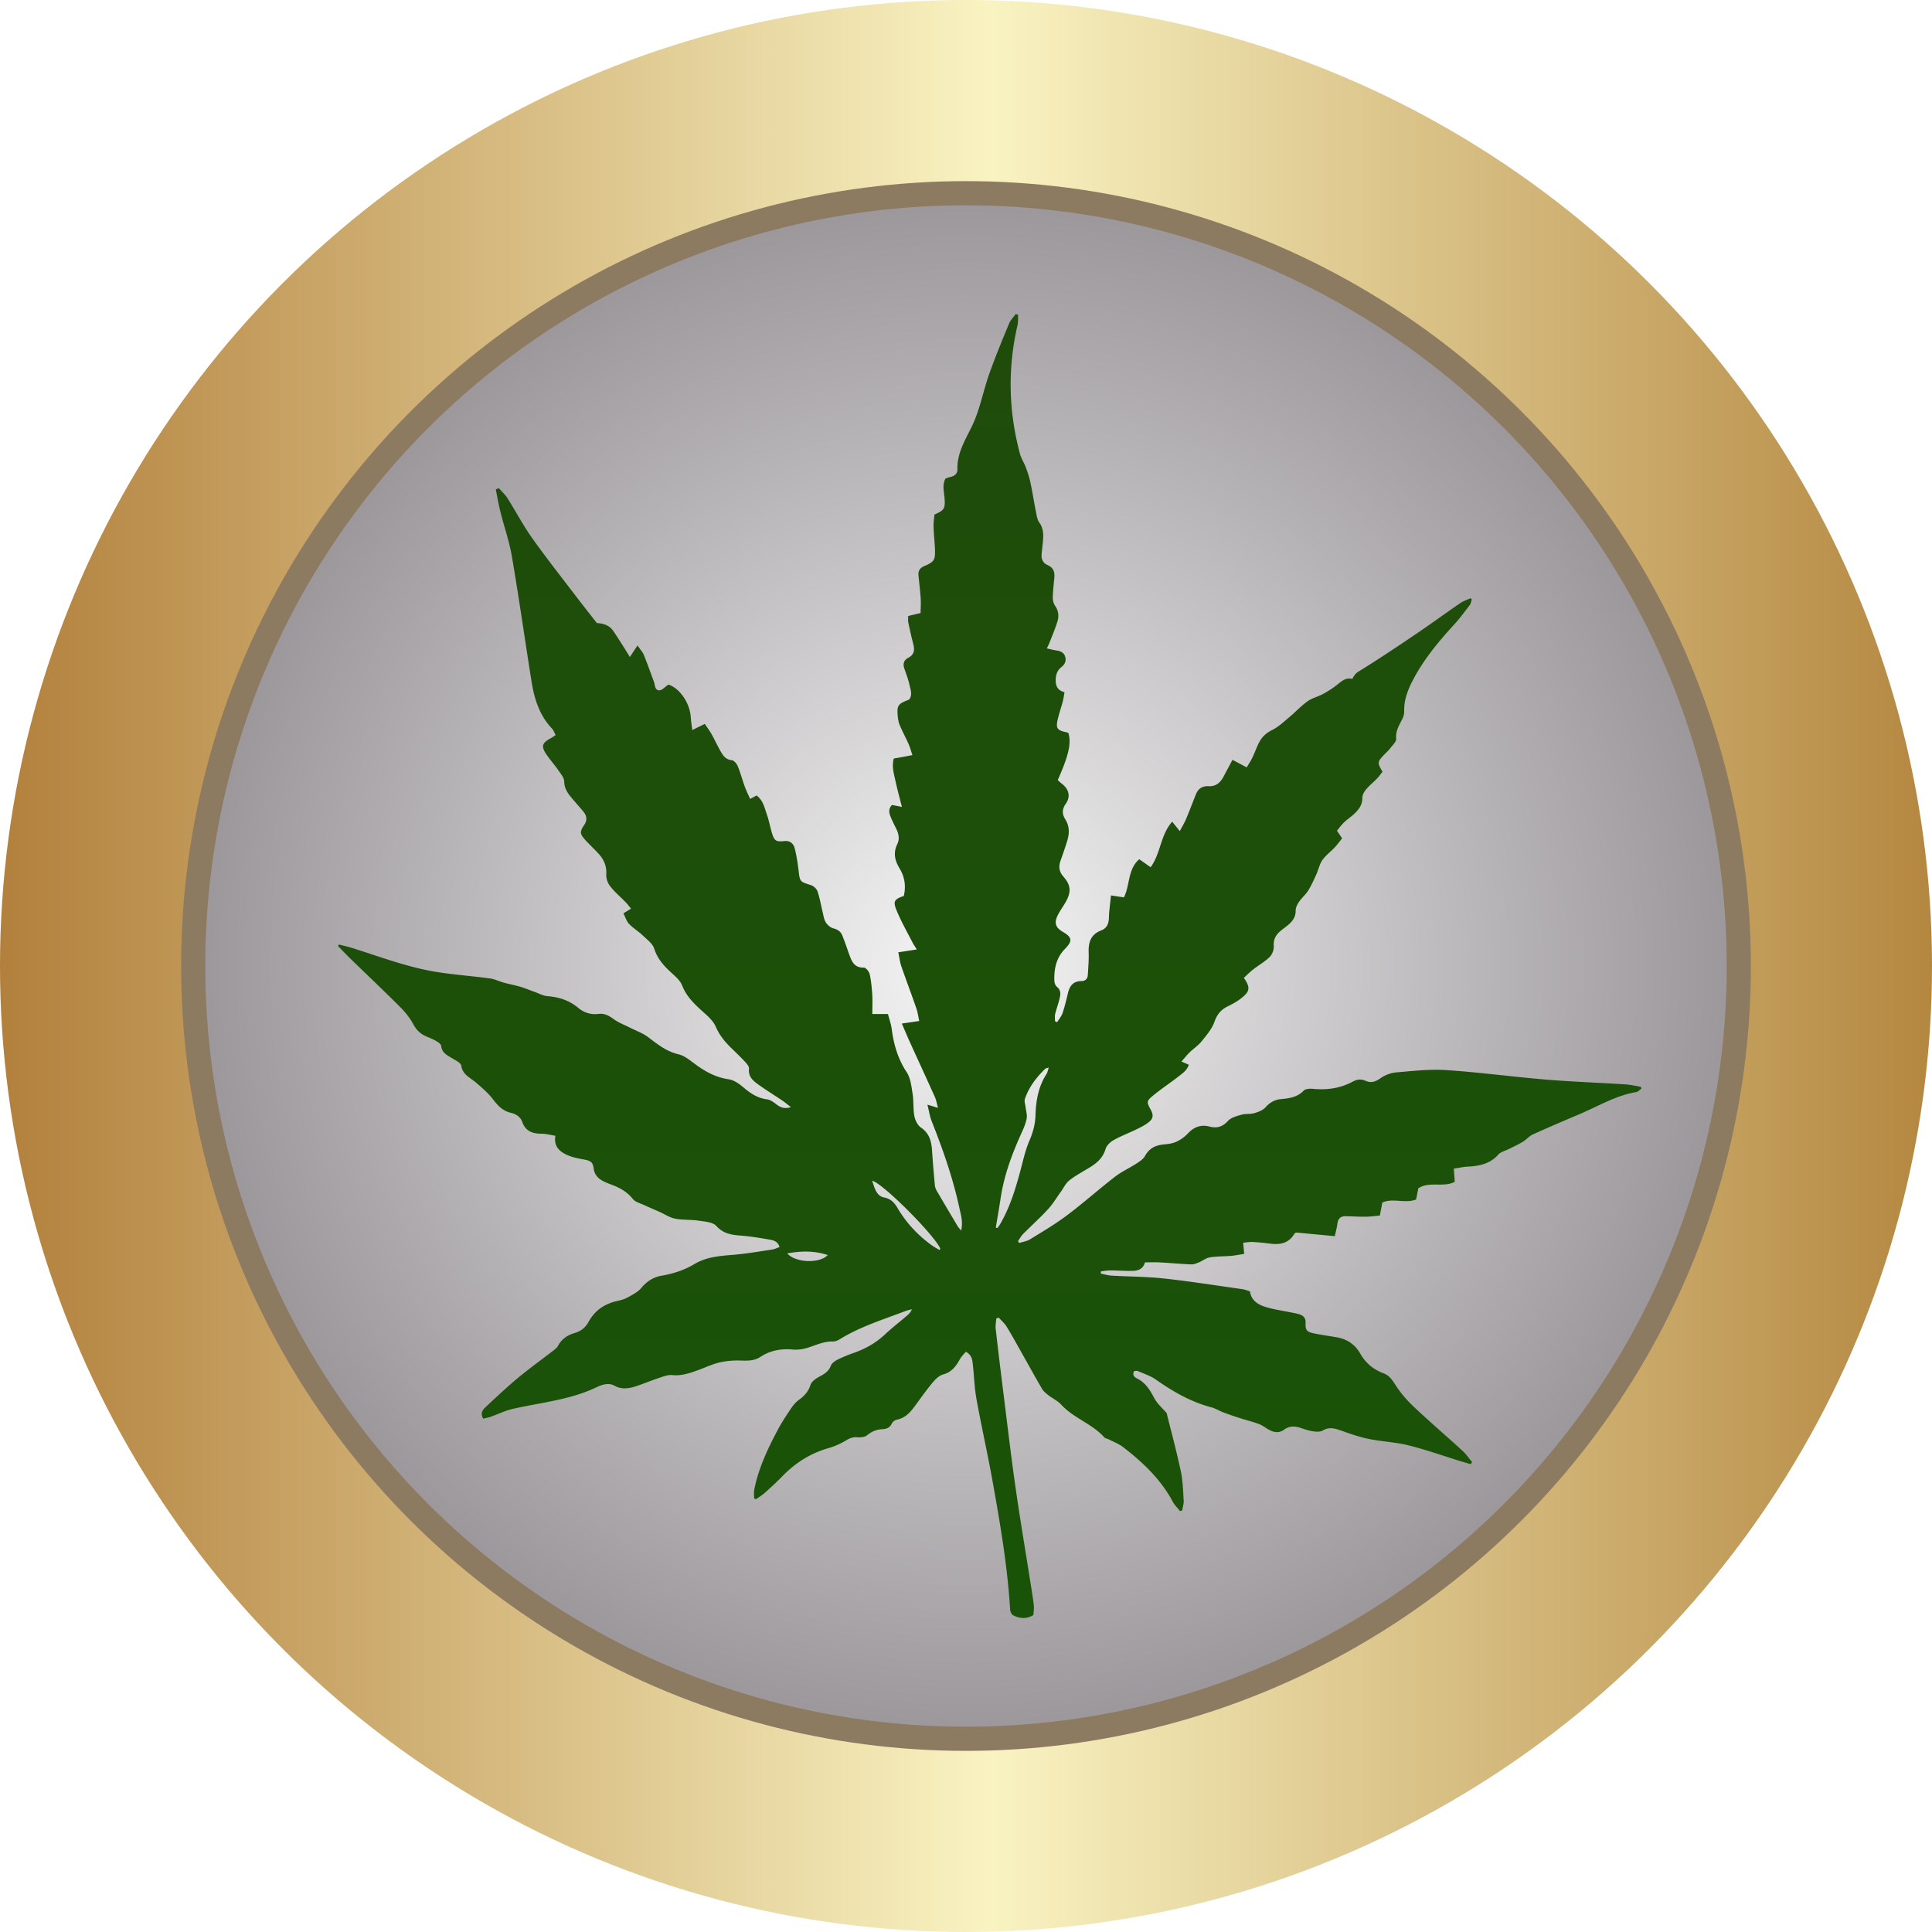 <svg width="80" height="80" xmlns="http://www.w3.org/2000/svg">
  <defs>
    <linearGradient x1=".329%" y1="49.671%" x2="99.671%" y2="49.671%" id="a">
      <stop stop-color="#B2803C" offset="0%"/>
      <stop stop-color="#F9F3C2" offset="51.319%"/>
      <stop stop-color="#B48740" offset="100%"/>
    </linearGradient>
    <radialGradient fx="50%" fy="50%" r="58.955%" id="b">
      <stop stop-color="#F5F5F5" offset="0%"/>
      <stop stop-color="#F4F4F4" offset="1.106%"/>
      <stop stop-color="#8B868A" offset="100%"/>
    </radialGradient>
    <filter x="-.9%" y="-.9%" width="103.7%" height="101.9%" filterUnits="objectBoundingBox" id="c">
      <feOffset dx="1" in="SourceAlpha" result="shadowOffsetOuter1"/>
      <feColorMatrix values="0 0 0 0 1 0 0 0 0 1 0 0 0 0 1 0 0 0 0.5 0" in="shadowOffsetOuter1" result="shadowMatrixOuter1"/>
      <feMerge>
        <feMergeNode in="shadowMatrixOuter1"/>
        <feMergeNode in="SourceGraphic"/>
      </feMerge>
    </filter>
    <linearGradient x1="50%" y1="0%" x2="50%" y2="100%" id="d">
      <stop stop-color="#1F4C0B" offset="0%"/>
      <stop stop-color="#195308" offset="100%"/>
    </linearGradient>
  </defs>
  <g fill="none" fill-rule="evenodd">
    <circle fill="url(#a)" cx="40" cy="40" r="40"/>
    <circle stroke="#8C7A61" fill="url(#b)" cx="40" cy="40" r="32"/>
    <path d="M20.273 38.968c-.569-.186-1.101-.17-1.674-.068.325.391 1.347.431 1.674.068m4.625-.207c.013-.017.027-.034.04-.051-.214-.534-2.37-2.71-2.824-2.819.099.3.178.631.49.693.303.06.439.231.57.452.352.598.818 1.094 1.376 1.506.11.081.232.147.349.22m2.334-.931c.022.007.044.014.067.021.036-.052.077-.101.109-.155.391-.671.621-1.402.823-2.145.12-.438.211-.89.389-1.305.149-.349.246-.691.257-1.066.018-.604.117-1.188.456-1.71.041-.064.053-.147.094-.269-.092.035-.134.038-.157.061-.362.358-.67.755-.832 1.242-.032.095.015.216.027.326.018.163.074.332.046.486-.039.211-.13.415-.22.613-.389.859-.715 1.736-.856 2.672-.062.41-.134.819-.202 1.229M6.654 7.211c.12.138.261.264.358.417.346.546.647 1.122 1.02 1.648.577.814 1.197 1.598 1.802 2.392.275.361.558.717.882 1.133.207.009.491.058.671.316.136.195.261.396.389.596.09.14.176.283.305.492.113-.17.196-.296.317-.478.123.179.214.275.26.388.149.369.283.743.42 1.117.05.137.03.351.222.352.114.001.229-.138.378-.237.456.143.89.753.926 1.358.01.164.037.326.06.526.194-.095.335-.165.52-.255.1.149.201.282.281.425.139.248.256.509.4.754.095.163.211.301.439.324.091.01.202.144.244.246.115.28.193.574.296.859.06.165.14.322.218.498.115-.062.187-.101.265-.143.267.195.326.494.421.765.088.25.135.513.211.768.103.348.167.391.523.354.237-.024.375.109.425.302.077.301.124.611.161.919.055.467.05.457.516.606.109.035.233.152.269.258.094.277.14.569.21.853.036.147.056.308.133.432.068.108.195.216.316.247.178.045.299.131.363.287.104.254.19.515.283.773.105.293.205.574.614.564.081-.002.215.162.239.269.062.275.088.56.107.843.016.254.003.51.003.81h.648c.054.211.128.414.155.622.084.637.254 1.232.618 1.783.162.245.197.585.246.889.05.307.017.629.075.934.032.171.134.379.271.472.364.248.438.594.463.985.03.472.071.944.115 1.415.008.082.045.166.087.238.281.483.567.963.853 1.443.032.053.077.099.145.186.089-.358-.011-.656-.074-.951-.265-1.227-.679-2.407-1.142-3.573-.08-.201-.111-.421-.179-.691.179.054.274.083.438.133-.05-.183-.07-.319-.125-.441-.346-.771-.701-1.537-1.05-2.306-.106-.232-.203-.469-.322-.744.244-.036.456-.067.721-.106-.043-.192-.065-.367-.122-.53-.202-.582-.421-1.159-.622-1.741-.057-.166-.076-.346-.124-.573.265-.041.489-.076.765-.118-.078-.127-.136-.209-.181-.297-.227-.447-.479-.884-.665-1.347-.144-.359-.072-.441.309-.572.095-.392.041-.783-.17-1.131-.203-.336-.276-.653-.097-1.019.101-.207.055-.426-.045-.631-.083-.17-.172-.339-.24-.515-.059-.151-.092-.312.064-.471.113.022.238.046.41.08-.093-.369-.186-.701-.258-1.038-.066-.31-.173-.621-.078-.965.129-.022.25-.043.37-.065.116-.021.232-.045.402-.077-.064-.186-.101-.328-.16-.46-.116-.26-.252-.51-.363-.772-.051-.12-.074-.256-.086-.387-.039-.437.011-.505.466-.677.156-.188.068-.399.025-.595-.05-.23-.133-.455-.213-.678-.072-.2-.033-.361.158-.46.242-.125.274-.313.212-.552-.078-.303-.148-.608-.211-.914-.018-.086-.003-.179-.003-.266.174-.041.312-.074.512-.121.002-.196.018-.398.005-.597-.021-.321-.06-.641-.092-.962-.02-.198.067-.314.253-.392.399-.167.448-.251.43-.691-.013-.313-.05-.625-.059-.937-.005-.175.025-.35.037-.5.405-.175.445-.247.422-.645-.016-.279-.115-.562.036-.845.062-.021.122-.05.186-.062.182-.035.313-.14.308-.321-.02-.686.335-1.226.616-1.817.319-.67.45-1.425.7-2.131.249-.705.538-1.397.823-2.089.06-.145.183-.264.277-.395a67.915 67.915 0 0 0 .098.035c-.008.144.006.293-.026.431-.413 1.783-.372 3.556.101 5.321.053.197.173.376.245.57.075.203.145.409.189.62.088.417.153.839.236 1.258.028.138.053.293.132.402.211.294.167.61.134.931-.014.132-.03.264-.04.396-.014.2.065.354.253.436.229.1.296.277.276.508-.025.274-.059.547-.065.821-.003.117.026.254.091.348.145.207.172.428.103.651-.094.305-.222.601-.337.899-.023.06-.055.118-.104.221.146.032.269.066.394.084.173.026.318.087.368.267.049.175-.019.313-.16.424-.19.149-.242.358-.234.585.008.217.096.385.364.454-.025.136-.04.263-.072.386-.068.256-.157.507-.215.765-.077.341-.008.429.346.502.036.008.071.024.1.034.132.412.015.934-.44 1.951.048.043.099.096.157.14.303.226.39.536.178.839-.162.232-.161.425-.018.651.174.276.169.578.079.878-.085.281-.183.558-.281.836-.086.244-.056.453.124.657.306.348.325.635.095 1.042-.103.182-.229.351-.324.537-.17.331-.108.524.208.709.382.224.401.374.083.7-.359.367-.456.821-.441 1.309.003.088.037.205.1.256.2.16.154.351.104.545-.052.202-.125.398-.172.601-.021.092-.004.193-.004.29l.09.034c.077-.127.178-.245.224-.382.091-.269.156-.547.222-.823.071-.298.218-.497.561-.496.155.001.252-.094.261-.249.018-.312.046-.625.035-.936-.015-.419.089-.749.519-.913.235-.09.312-.273.319-.519.008-.299.054-.597.086-.929.206.031.36.054.535.08.259-.504.15-1.158.636-1.58.164.116.3.211.472.332.418-.574.401-1.327.891-1.886.105.13.189.234.317.391.098-.189.193-.344.262-.509.144-.34.271-.687.411-1.029.093-.228.269-.336.519-.323.311.017.495-.156.627-.411.112-.216.229-.43.362-.681.207.111.377.202.588.314.081-.136.164-.258.227-.389.095-.196.169-.403.264-.599.118-.244.286-.423.548-.551.269-.131.496-.35.73-.544.256-.213.484-.463.754-.657.186-.134.429-.186.633-.298.205-.112.407-.238.589-.384.19-.153.365-.311.627-.242.142-.261.157-.238.504-.456.727-.457 1.441-.934 2.152-1.415.608-.412 1.201-.846 1.807-1.262.13-.089.286-.14.43-.208.019.015.039.03.058.045-.028.08-.037.173-.086.237-.213.28-.422.564-.66.823-.639.697-1.239 1.421-1.682 2.261-.215.408-.383.826-.373 1.298.002.101-.02.212-.063.303-.127.271-.301.512-.269.848.012.125-.152.273-.249.4-.074.098-.169.18-.255.27-.276.289-.282.33-.062.698-.068.086-.139.192-.227.284-.145.151-.312.282-.446.442-.081.097-.165.233-.163.351.006.314-.164.515-.374.703-.128.114-.271.212-.394.331-.105.102-.191.224-.282.332.076.113.128.192.212.317-.094.117-.189.251-.301.371-.169.18-.376.331-.516.531-.12.171-.16.395-.249.59-.104.229-.207.461-.34.674-.105.167-.266.299-.378.463-.072.105-.14.241-.139.363.004.27-.133.446-.321.603-.103.085-.213.162-.315.248-.192.162-.288.352-.27.622.01.148-.065.343-.171.448-.201.198-.457.341-.682.516-.138.108-.262.234-.385.346.269.4.257.552-.088.83-.176.142-.38.254-.584.354-.283.139-.441.338-.549.644-.103.292-.324.549-.524.797-.142.176-.34.305-.504.465-.114.111-.213.238-.336.377.117.051.201.087.304.132-.071.237-.268.363-.442.499-.338.264-.699.5-1.029.772-.286.236-.277.274-.102.597.119.221.104.365-.101.524-.148.115-.322.201-.493.284-.317.154-.65.279-.956.452-.138.078-.284.224-.326.368-.106.361-.354.573-.653.757-.284.175-.584.331-.843.536-.155.123-.246.325-.366.491-.171.237-.322.492-.519.705-.329.356-.692.682-1.033 1.027-.083.084-.139.194-.208.292l.045.079c.151-.049.319-.071.45-.151.519-.32 1.048-.631 1.534-.997.678-.51 1.313-1.076 1.985-1.596.274-.212.6-.359.893-.549.132-.086.281-.184.352-.314.171-.31.425-.44.763-.473.179-.017.369-.039.529-.112.176-.08.346-.2.478-.341.252-.269.537-.383.898-.29.305.079.542.015.768-.234.126-.139.358-.199.553-.255.172-.049.367-.017.539-.067.166-.048.353-.12.463-.242.179-.198.376-.314.636-.338.346-.032.678-.076.942-.351.073-.076.252-.087.378-.075.587.058 1.144-.02 1.666-.304.167-.091.338-.108.521-.027.221.098.404.043.607-.102.185-.132.43-.227.656-.247.694-.06 1.397-.141 2.089-.095 1.373.091 2.739.278 4.111.392 1.096.091 2.197.129 3.295.199.215.014.427.066.641.1.006.026.012.053.018.079-.07.048-.134.128-.209.14-.846.139-1.571.583-2.342.91-.649.275-1.299.552-1.941.844-.152.069-.267.213-.412.301-.183.111-.379.201-.57.298-.151.077-.344.116-.448.234-.343.388-.786.474-1.267.499-.185.01-.368.053-.576.085.015.205.027.361.04.545-.476.247-1.057-.034-1.51.269a1099.043 1099.043 0 0 0-.091.462c-.466.183-.967-.078-1.4.13-.036.19-.065.346-.101.536-.198.017-.385.045-.572.047-.277.003-.555-.013-.833-.021-.222-.006-.33.103-.355.32-.018.154-.063.306-.106.507-.567-.054-1.096-.103-1.601-.151-.041.027-.063.034-.071.048-.229.398-.591.467-1.01.412-.237-.032-.475-.056-.714-.068-.127-.007-.255.018-.398.03.015.167.027.294.042.463-.192.029-.366.066-.542.081-.295.026-.594.017-.885.064-.155.025-.294.143-.446.205-.102.042-.215.089-.321.084-.43-.017-.859-.058-1.288-.081-.207-.011-.415-.002-.625-.002-.099.324-.338.353-.582.354-.287.001-.574-.02-.861-.021-.127-0-.254.026-.381.04a251.69 251.69 0 0 1-.009.092c.151.029.3.075.452.084.726.043 1.456.041 2.178.12 1.082.118 2.158.289 3.236.441.102.014.201.057.312.09.064.417.381.575.729.671.339.093.69.143 1.035.214.112.023.227.041.331.083.143.058.217.161.21.333-.013.309.047.379.357.442.308.062.621.105.931.159.431.075.759.296.976.677.22.387.543.657.962.814.236.088.359.271.494.481.212.332.478.64.766.911.659.621 1.348 1.211 2.016 1.822.148.136.263.309.393.464a43.902 43.902 0 0 1-.058.084c-.13-.037-.261-.073-.39-.113-.729-.225-1.449-.481-2.188-.666-.535-.134-1.098-.154-1.64-.264-.39-.08-.772-.212-1.148-.347-.262-.095-.497-.159-.765-.001-.107.063-.278.051-.413.03-.178-.027-.351-.091-.523-.147-.233-.075-.455-.069-.657.078-.206.151-.412.123-.618.012-.143-.077-.272-.184-.422-.241-.254-.096-.521-.16-.781-.243-.235-.076-.469-.155-.7-.242-.169-.064-.326-.166-.5-.211-.846-.223-1.584-.648-2.291-1.146-.22-.155-.491-.241-.742-.351-.045-.02-.107-.003-.162-.003-.081.168.017.255.127.31.358.176.537.488.716.822.118.221.324.396.507.61.191.772.411 1.584.586 2.405.084.396.093.808.119 1.214.008.134-.039.271-.061.407-.03.011-.059.021-.089.032-.1-.126-.222-.241-.297-.381-.494-.928-1.238-1.633-2.058-2.267-.177-.137-.398-.219-.6-.324-.059-.03-.141-.036-.18-.08-.506-.567-1.271-.796-1.785-1.355-.15-.163-.367-.262-.545-.401-.095-.075-.194-.159-.254-.261-.292-.5-.57-1.008-.855-1.513-.201-.356-.397-.715-.611-1.062-.084-.136-.214-.246-.323-.367-.033.011-.067.021-.101.032-.01.142-.041.286-.026.425.1.886.208 1.771.319 2.655.161 1.289.312 2.58.495 3.866.183 1.286.401 2.566.603 3.849.056.356.117.711.161 1.068.017.137-.009.28-.016.419-.293.176-.57.147-.835.012-.066-.034-.123-.149-.128-.23-.112-1.831-.423-3.635-.749-5.437-.199-1.101-.448-2.192-.646-3.293-.087-.484-.099-.98-.155-1.47-.02-.176-.052-.358-.285-.484-.083.103-.185.197-.249.313-.161.289-.335.531-.693.628-.175.048-.336.217-.46.367-.267.322-.504.668-.755 1.003-.18.241-.387.44-.703.503-.079.016-.174.092-.209.165-.083.176-.228.221-.396.229-.239.012-.435.095-.623.249-.094.077-.264.096-.395.085-.174-.015-.302.025-.451.115-.234.14-.491.259-.753.334-.748.213-1.372.61-1.908 1.162-.232.239-.479.465-.727.688-.111.099-.243.176-.365.263a125.123 125.123 0 0 0-.078-.025c0-.12-.02-.243.003-.359.175-.894.56-1.71.986-2.507.165-.309.362-.603.558-.894.084-.124.19-.243.311-.33.225-.161.388-.344.475-.618.042-.13.2-.247.333-.32.214-.116.412-.219.507-.469.039-.102.158-.193.263-.246.22-.111.452-.205.685-.287.485-.169.918-.413 1.295-.766.299-.28.625-.531.936-.798.07-.06.13-.132.181-.245-.084.022-.17.038-.25.068-.935.357-1.898.651-2.757 1.185-.078.048-.18.086-.27.083-.357-.011-.668.137-.994.244-.203.067-.432.109-.642.09-.496-.046-.95.03-1.368.307-.253.168-.537.155-.829.147-.291-.008-.591.015-.872.083-.313.076-.609.222-.915.33-.333.117-.661.229-1.032.189-.178-.019-.374.063-.554.122-.308.102-.608.229-.916.331-.303.1-.603.16-.914-.012-.25-.139-.525-.042-.748.064-1.097.523-2.296.63-3.458.892-.321.072-.623.224-.935.333-.1.035-.206.052-.3.075-.143-.255.006-.391.132-.508.431-.404.863-.809 1.317-1.187.469-.389.966-.745 1.449-1.119.074-.057.157-.12.199-.199.153-.292.401-.45.706-.539.252-.073.435-.226.56-.455.247-.451.627-.729 1.129-.852.157-.038.323-.071.463-.147.213-.116.447-.232.597-.411.229-.272.496-.445.837-.503.486-.083.942-.232 1.367-.486.491-.294 1.045-.332 1.602-.379.541-.045 1.079-.139 1.616-.219.098-.015.191-.065.298-.103-.066-.232-.246-.277-.403-.305-.403-.073-.81-.137-1.218-.17-.38-.03-.708-.081-.996-.397-.149-.164-.484-.182-.742-.221-.32-.048-.653-.02-.969-.083-.224-.044-.428-.185-.643-.281-.214-.095-.43-.184-.642-.283-.159-.074-.359-.122-.458-.247-.206-.258-.461-.421-.756-.543-.15-.062-.305-.114-.45-.186-.223-.11-.384-.265-.419-.535-.035-.273-.131-.324-.418-.376-.242-.044-.492-.094-.71-.198-.292-.139-.533-.35-.457-.782-.198-.031-.38-.084-.563-.085-.377-.001-.671-.093-.81-.489-.073-.207-.257-.327-.474-.378-.328-.077-.533-.289-.732-.551-.203-.267-.468-.493-.726-.713-.233-.199-.536-.312-.592-.684-.018-.116-.224-.216-.36-.299-.211-.129-.44-.221-.473-.522-.009-.083-.146-.167-.241-.222-.14-.08-.297-.13-.442-.202-.21-.104-.354-.257-.47-.472-.142-.263-.339-.507-.552-.72-.667-.667-1.353-1.316-2.03-1.974-.182-.177-.357-.361-.534-.542.012-.022.024-.045.036-.067.177.046.357.085.531.139 1.157.361 2.294.8 3.496.995.735.119 1.481.17 2.22.27.202.027.394.125.593.179.219.06.443.099.66.163.205.061.403.146.604.217.177.063.352.161.533.176.473.038.897.172 1.263.478.245.205.528.298.852.257.245-.031.433.075.628.218.193.142.428.229.645.339.261.133.546.232.777.405.39.293.759.593 1.257.71.222.052.428.21.616.352.439.331.893.601 1.459.682.219.031.44.187.616.337.29.248.585.446.978.495.13.016.259.11.369.194.165.127.328.217.617.128-.145-.112-.246-.199-.356-.273-.339-.229-.689-.444-1.021-.683-.209-.151-.394-.326-.358-.634.01-.083-.076-.193-.144-.266-.18-.196-.373-.382-.565-.567-.276-.266-.514-.548-.668-.911-.092-.215-.289-.399-.471-.562-.37-.333-.73-.655-.92-1.142-.084-.215-.298-.39-.478-.557-.297-.275-.548-.559-.677-.964-.067-.212-.298-.381-.474-.549-.178-.17-.397-.299-.566-.477-.108-.114-.157-.284-.238-.438.129-.079.207-.128.318-.196-.079-.094-.15-.189-.231-.273-.212-.219-.45-.417-.635-.655-.102-.131-.172-.33-.161-.492.023-.354-.107-.629-.336-.874-.175-.188-.366-.363-.537-.554-.216-.242-.232-.336-.049-.603.144-.21.121-.388-.026-.568-.127-.155-.262-.302-.391-.455-.195-.231-.397-.445-.402-.79-.002-.159-.147-.323-.248-.471-.145-.211-.318-.405-.465-.615-.257-.366-.22-.506.165-.712.057-.031.11-.07.192-.124-.053-.097-.084-.2-.15-.27-.523-.551-.733-1.235-.848-1.955-.274-1.723-.519-3.45-.812-5.169-.108-.632-.325-1.246-.481-1.871-.075-.299-.125-.605-.186-.908.041-.018.081-.036.122-.054" filter="url(#c)" transform="translate(13 13)" fill="url(#d)"/>
  </g>
</svg>
